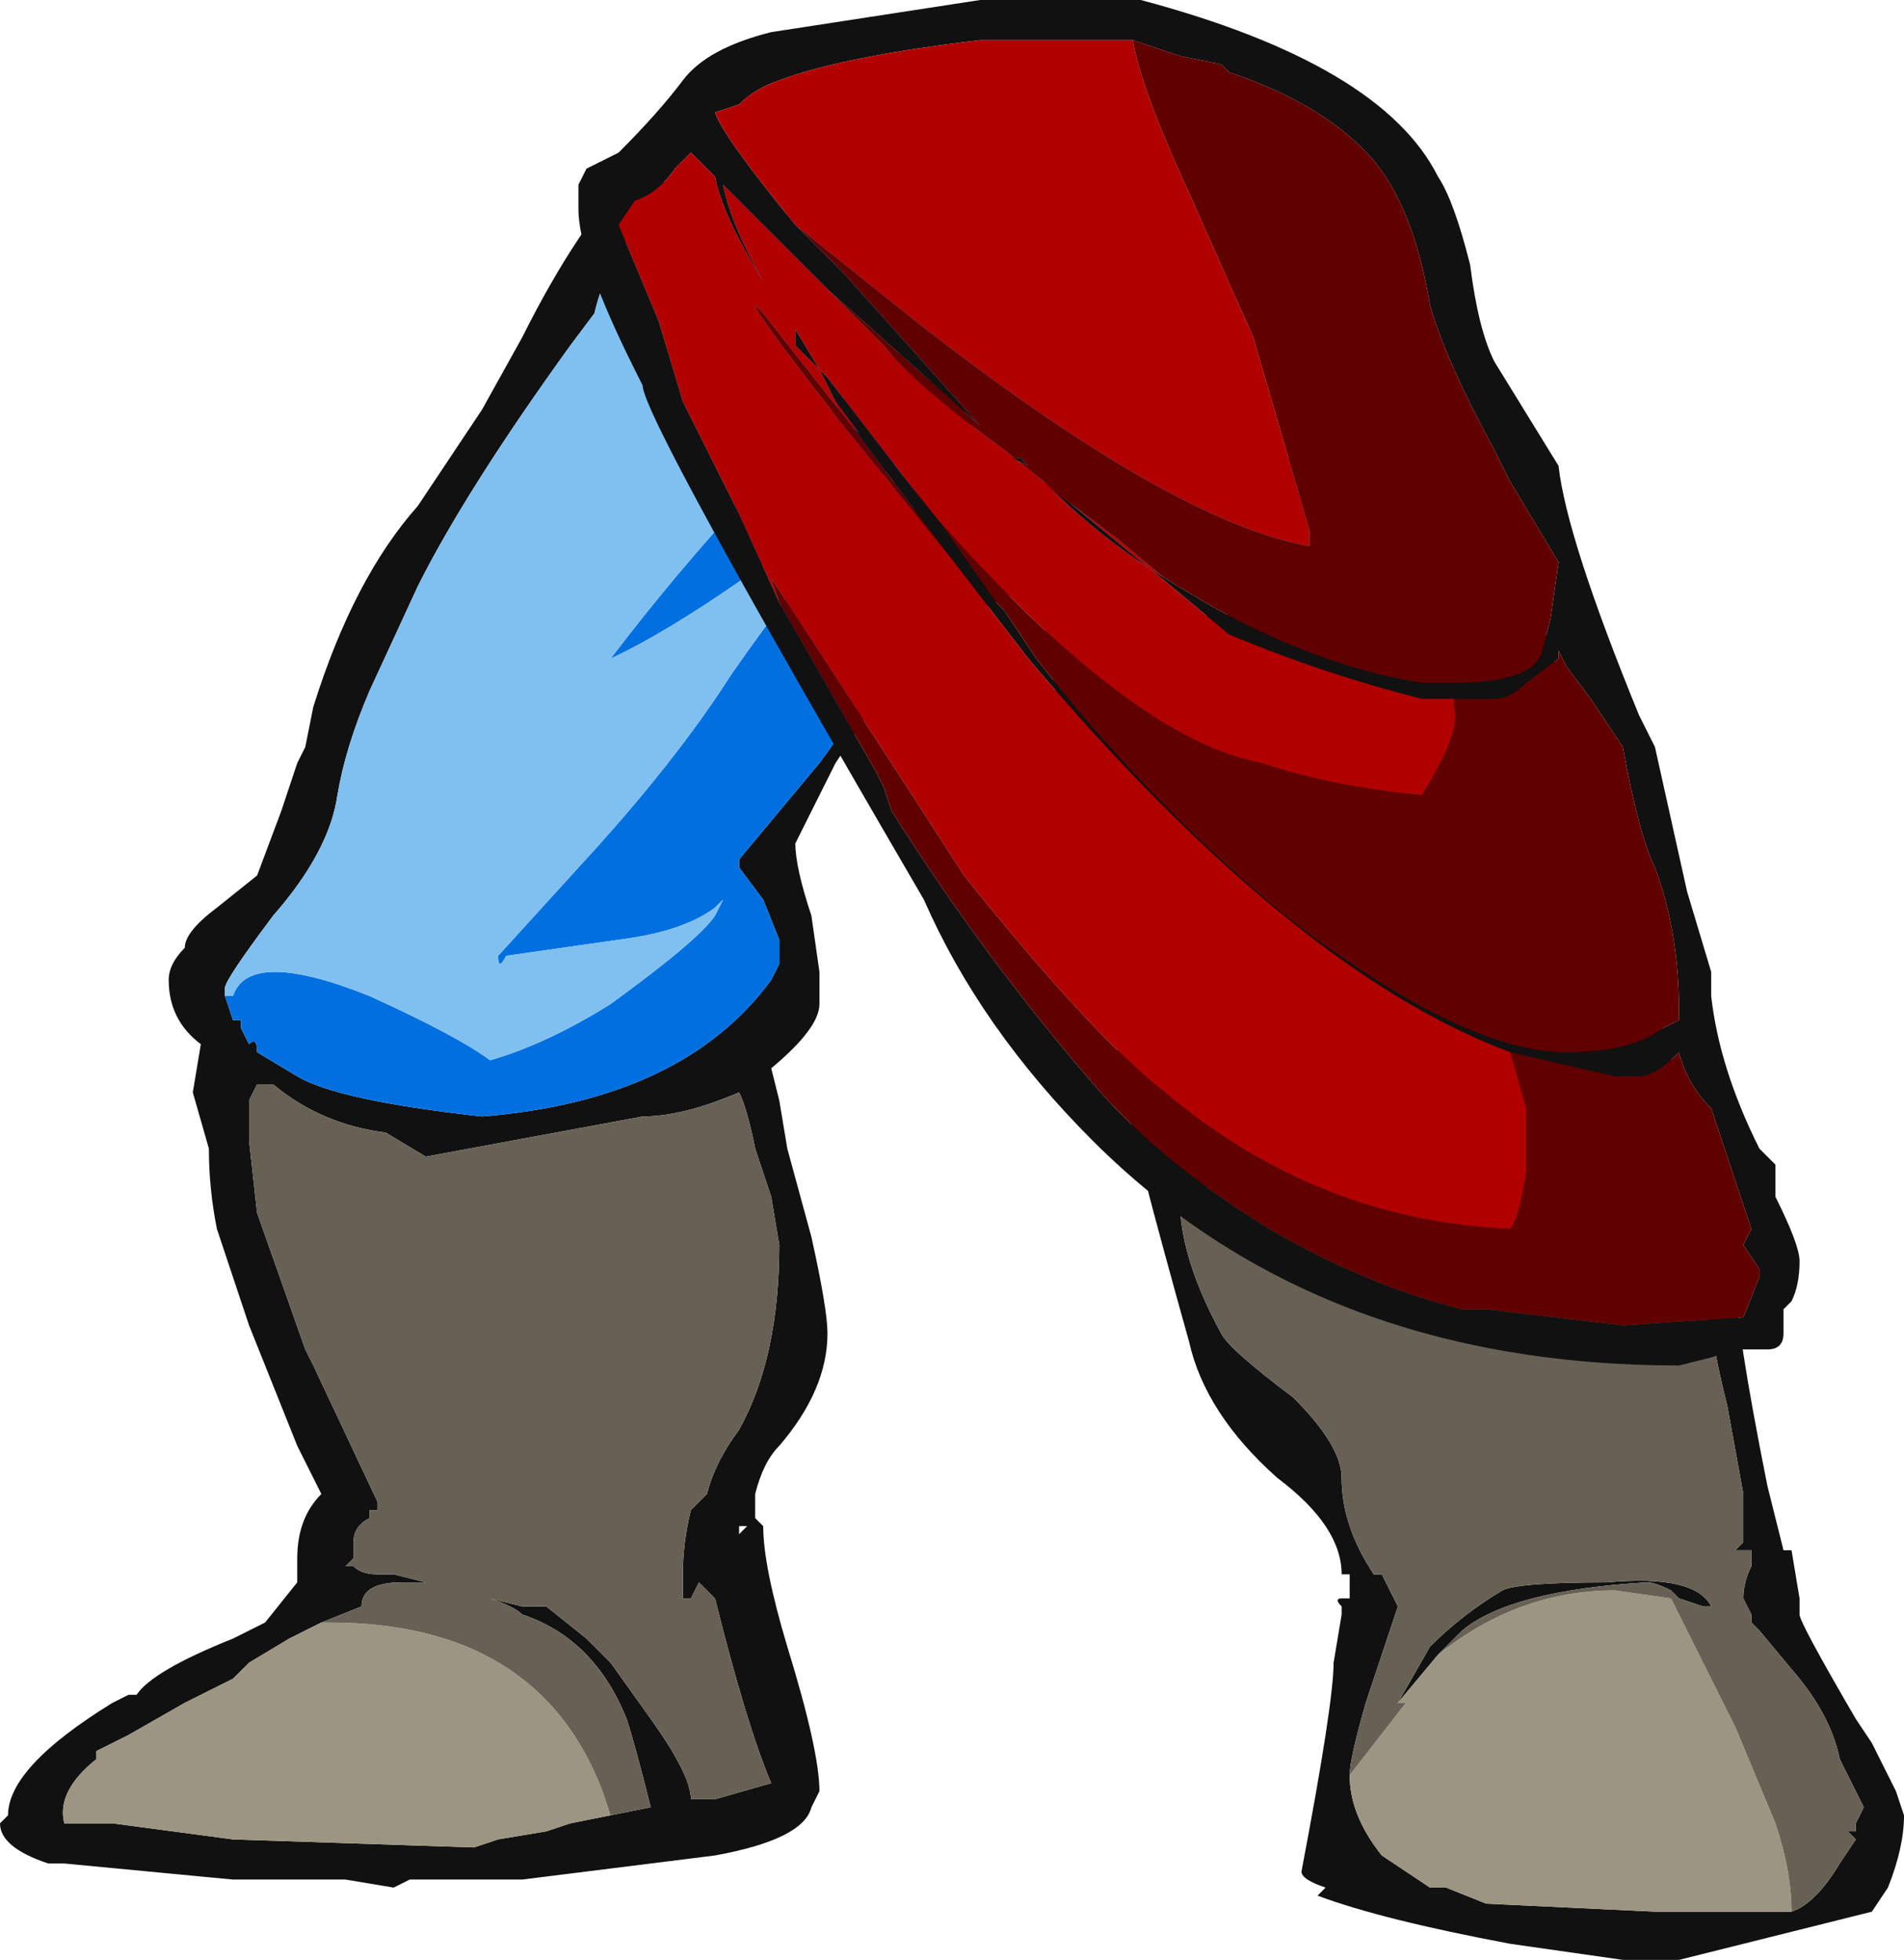 <?xml version="1.0" encoding="UTF-8" standalone="no"?>
<svg xmlns:ffdec="https://www.free-decompiler.com/flash" xmlns:xlink="http://www.w3.org/1999/xlink" ffdec:objectType="shape" height="12.2px" width="11.85px" xmlns="http://www.w3.org/2000/svg">
  <g transform="matrix(1.0, 0.0, 0.0, 1.0, 4.3, 6.15)">
    <path d="M2.2 -2.55 L1.4 -2.15 0.9 -1.4 0.65 -0.9 Q0.65 -0.75 0.75 -0.45 L0.8 -0.1 0.8 0.1 Q0.8 0.25 0.5 0.5 L0.55 0.7 0.6 1.0 0.75 1.55 Q0.85 2.0 0.85 2.15 0.85 2.5 0.55 2.85 0.45 2.95 0.4 3.15 L0.4 3.3 0.45 3.35 Q0.45 3.6 0.6 4.1 0.8 4.75 0.8 5.0 L0.75 5.1 Q0.7 5.3 0.15 5.4 L-1.05 5.55 -1.75 5.55 -1.85 5.6 -2.15 5.55 -2.85 5.55 -3.9 5.45 -4.0 5.45 Q-4.3 5.35 -4.3 5.2 L-4.25 5.15 Q-4.25 4.85 -3.6 4.45 L-3.5 4.4 -3.45 4.4 Q-3.35 4.25 -2.85 4.05 L-2.65 3.95 -2.45 3.7 -2.45 3.55 Q-2.45 3.3 -2.3 3.15 L-2.45 2.85 -2.75 2.1 -2.95 1.5 Q-3.0 1.25 -3.0 1.0 L-3.1 0.65 -3.05 0.35 Q-3.25 0.2 -3.25 -0.05 -3.25 -0.15 -3.15 -0.25 -3.15 -0.35 -2.95 -0.5 L-2.7 -0.7 -2.55 -1.1 -2.45 -1.4 -2.4 -1.5 -2.35 -1.75 Q-2.1 -2.55 -1.7 -3.0 L-1.3 -3.6 -1.05 -4.05 Q-0.7 -4.75 -0.35 -5.1 L5.25 -2.55 0.0 -5.1 Q-0.5 -4.65 -0.6 -4.2 L-0.75 -4.0 Q-1.4 -3.1 -1.7 -2.5 L-2.0 -1.85 Q-2.15 -1.5 -2.2 -1.2 -2.25 -0.85 -2.6 -0.45 -2.9 -0.05 -2.9 0.0 L-2.9 0.05 -2.85 0.2 -2.8 0.2 -2.8 0.25 -2.75 0.35 Q-2.7 0.3 -2.7 0.4 L-2.45 0.55 Q-2.2 0.7 -1.3 0.8 -0.05 0.7 0.5 -0.05 L0.55 -0.15 0.55 -0.3 0.45 -0.55 0.3 -0.75 0.3 -0.8 0.8 -1.4 Q1.25 -2.0 1.25 -2.45 L1.45 -3.25 1.45 -3.4 1.3 -3.95 1.35 -3.9 1.7 -3.6 2.2 -2.55 M5.25 -2.45 L6.5 1.8 Q6.5 2.1 6.7 3.1 L6.8 3.5 6.85 3.5 6.9 3.8 6.9 3.9 Q6.9 3.95 7.25 4.55 L7.35 4.7 7.5 5.0 7.55 5.15 Q7.55 5.35 7.45 5.6 L7.35 5.75 6.15 6.05 5.8 6.05 5.1 5.95 Q4.3 5.8 3.9 5.65 L3.95 5.6 Q3.8 5.55 3.8 5.5 4.0 4.45 4.0 4.2 L4.05 3.9 4.05 3.85 Q4.0 3.8 4.05 3.8 L4.1 3.8 4.1 3.65 4.05 3.65 Q4.05 3.35 3.65 3.05 3.2 2.65 3.1 2.2 2.75 0.95 2.7 0.65 L2.2 -2.25 5.25 -2.45 M7.2 4.9 L7.15 4.8 Q7.1 4.55 6.9 4.3 L6.65 4.0 6.6 3.95 6.6 3.9 6.55 3.8 Q6.55 3.7 6.6 3.6 L6.6 3.5 6.5 3.5 6.55 3.45 6.55 3.15 6.45 2.6 Q6.35 2.2 6.35 2.05 L3.05 1.2 Q3.0 1.6 3.3 2.15 3.35 2.25 3.75 2.55 4.05 2.85 4.05 3.05 4.05 3.35 4.25 3.65 L4.3 3.65 4.4 3.85 4.2 4.45 Q4.1 4.8 4.1 4.9 4.1 5.15 4.3 5.4 L4.6 5.6 4.7 5.6 4.95 5.7 6.0 5.75 6.85 5.75 Q7.0 5.7 7.15 5.45 L7.25 5.3 7.2 5.25 7.25 5.25 7.25 5.2 7.3 5.1 Q7.25 5.0 7.2 4.9 M4.4 4.45 L4.6 4.1 Q4.8 3.9 5.05 3.75 5.15 3.7 5.7 3.7 6.25 3.65 6.35 3.85 L6.3 3.85 6.15 3.8 6.1 3.75 Q6.0 3.7 5.95 3.7 5.1 3.75 4.8 4.0 L4.65 4.15 4.4 4.45 M-0.5 5.15 L-0.25 5.1 Q-0.35 4.7 -0.4 4.55 -0.6 4.05 -1.05 3.9 -1.1 3.85 -1.25 3.8 L-1.05 3.85 -0.9 3.85 -0.65 4.05 -0.5 4.2 -0.25 4.55 Q0.0 4.9 0.0 5.05 L0.15 5.05 0.5 4.95 Q0.35 4.6 0.15 3.8 L0.05 3.7 0.0 3.8 -0.05 3.8 -0.05 3.65 Q-0.05 3.45 0.0 3.25 L0.1 3.15 Q0.15 2.95 0.3 2.75 0.55 2.3 0.55 1.6 L0.5 1.3 0.4 1.0 Q0.35 0.75 0.3 0.65 -0.05 0.8 -0.3 0.8 L-1.65 1.05 -1.9 0.9 Q-2.3 0.85 -2.6 0.6 L-2.7 0.6 -2.75 0.7 -2.75 0.95 -2.7 1.4 -2.4 2.25 -2.35 2.35 -1.95 3.2 -1.95 3.25 -2.0 3.25 -2.0 3.3 Q-2.1 3.35 -2.1 3.45 L-2.1 3.55 -2.15 3.6 -2.1 3.6 Q-2.05 3.65 -1.95 3.65 L-1.85 3.65 -1.65 3.7 -1.8 3.7 Q-2.05 3.7 -2.05 3.85 L-2.3 3.95 -2.5 4.05 -2.75 4.2 -2.85 4.3 -3.15 4.45 -3.5 4.65 -3.7 4.75 -3.7 4.8 Q-3.95 5.0 -3.9 5.2 L-3.6 5.2 -2.85 5.3 -1.35 5.35 -1.2 5.3 -0.9 5.25 -0.75 5.2 -0.5 5.15 M0.3 3.4 L0.35 3.35 0.3 3.35 0.3 3.4" fill="#111111" fill-rule="evenodd" stroke="none"/>
    <path d="M4.1 4.9 L4.45 4.45 4.4 4.45 4.65 4.15 Q5.15 3.75 5.75 3.75 L6.1 3.8 6.5 4.6 6.75 5.2 Q6.85 5.5 6.85 5.75 L6.0 5.75 4.95 5.7 4.7 5.6 4.6 5.6 4.3 5.4 Q4.1 5.15 4.1 4.9 M7.3 5.1 L7.2 4.9 Q7.25 5.0 7.3 5.1 M-2.3 3.95 L-2.25 3.95 Q-0.95 3.95 -0.55 5.0 L-0.5 5.15 -0.75 5.2 -0.9 5.25 -1.2 5.3 -1.35 5.35 -2.85 5.3 -3.6 5.2 -3.9 5.2 Q-3.95 5.0 -3.7 4.8 L-3.7 4.75 -3.5 4.65 -3.15 4.45 -2.85 4.3 -2.75 4.2 -2.5 4.05 -2.3 3.95" fill="#9c9581" fill-rule="evenodd" stroke="none"/>
    <path d="M4.1 4.9 Q4.1 4.8 4.2 4.45 L4.4 3.85 4.3 3.65 4.25 3.65 Q4.05 3.35 4.05 3.05 4.05 2.85 3.75 2.55 3.35 2.25 3.3 2.15 3.0 1.6 3.05 1.2 L6.35 2.05 Q6.35 2.2 6.45 2.6 L6.55 3.15 6.55 3.45 6.5 3.5 6.6 3.5 6.6 3.6 Q6.55 3.7 6.55 3.8 L6.6 3.9 6.6 3.95 6.65 4.0 6.9 4.3 Q7.1 4.55 7.15 4.8 L7.2 4.9 7.3 5.1 7.25 5.2 7.25 5.25 7.2 5.25 7.25 5.3 7.15 5.45 Q7.0 5.7 6.85 5.75 6.85 5.5 6.75 5.2 L6.5 4.6 6.1 3.8 5.75 3.75 Q5.15 3.75 4.65 4.15 L4.8 4.0 Q5.1 3.75 5.95 3.7 6.0 3.7 6.1 3.75 L6.15 3.8 6.3 3.85 6.35 3.85 Q6.25 3.65 5.7 3.7 5.15 3.7 5.05 3.75 4.8 3.9 4.6 4.1 L4.4 4.45 4.45 4.45 4.1 4.9 M-2.3 3.95 L-2.05 3.85 Q-2.05 3.7 -1.8 3.7 L-1.65 3.7 -1.85 3.65 -1.95 3.65 Q-2.05 3.65 -2.1 3.6 L-2.15 3.6 -2.1 3.55 -2.1 3.45 Q-2.1 3.35 -2.0 3.3 L-2.0 3.25 -1.95 3.25 -1.95 3.2 -2.35 2.35 -2.4 2.25 -2.7 1.4 -2.75 0.95 -2.75 0.7 -2.7 0.6 -2.6 0.6 Q-2.3 0.85 -1.9 0.9 L-1.65 1.05 -0.3 0.8 Q-0.05 0.8 0.3 0.65 0.35 0.75 0.4 1.0 L0.5 1.3 0.55 1.6 Q0.55 2.3 0.3 2.75 0.15 2.95 0.1 3.15 L0.0 3.25 Q-0.05 3.45 -0.05 3.65 L-0.05 3.8 0.0 3.8 0.05 3.7 0.15 3.8 Q0.35 4.6 0.5 4.95 L0.15 5.05 0.0 5.05 Q0.0 4.9 -0.25 4.55 L-0.5 4.2 -0.65 4.05 -0.9 3.85 -1.05 3.85 -1.25 3.8 Q-1.1 3.85 -1.05 3.9 -0.6 4.05 -0.4 4.55 -0.35 4.7 -0.25 5.1 L-0.5 5.15 -0.55 5.0 Q-0.95 3.95 -2.25 3.95 L-2.3 3.95" fill="#666154" fill-rule="evenodd" stroke="none"/>
    <path d="M1.7 -3.6 L1.35 -3.9 1.7 -3.6 M1.3 -3.95 L1.45 -3.4 Q0.15 -2.35 -0.5 -2.05 0.3 -3.1 1.25 -3.95 L1.3 -3.95 M1.45 -3.25 L1.25 -2.45 Q1.25 -2.0 0.8 -1.4 L0.3 -0.8 0.3 -0.75 0.45 -0.55 0.55 -0.3 0.55 -0.15 0.5 -0.05 Q-0.05 0.7 -1.3 0.8 -2.2 0.7 -2.45 0.55 L-2.7 0.4 Q-2.7 0.3 -2.75 0.35 L-2.8 0.25 -2.8 0.2 -2.85 0.2 -2.9 0.05 -2.85 0.05 Q-2.75 -0.25 -2.0 0.05 -1.45 0.3 -1.25 0.45 -0.9 0.35 -0.5 0.1 0.05 -0.3 0.15 -0.45 L0.2 -0.55 0.15 -0.5 Q-0.05 -0.35 -0.45 -0.3 L-1.15 -0.2 Q-1.2 -0.1 -1.2 -0.2 L-0.7 -0.75 Q-0.1 -1.4 0.25 -1.95 1.05 -3.1 1.45 -3.25" fill="#0070e0" fill-rule="evenodd" stroke="none"/>
    <path d="M5.25 -2.55 L2.2 -2.55 1.7 -3.6 1.35 -3.9 1.3 -3.95 1.25 -3.95 Q0.3 -3.1 -0.5 -2.05 0.15 -2.35 1.45 -3.4 L1.45 -3.25 Q1.05 -3.1 0.25 -1.95 -0.1 -1.4 -0.7 -0.75 L-1.2 -0.2 Q-1.2 -0.1 -1.15 -0.2 L-0.45 -0.3 Q-0.05 -0.35 0.15 -0.5 L0.2 -0.55 0.15 -0.45 Q0.05 -0.3 -0.5 0.1 -0.9 0.35 -1.25 0.45 -1.45 0.3 -2.0 0.05 -2.75 -0.25 -2.85 0.05 L-2.9 0.05 -2.9 0.0 Q-2.9 -0.05 -2.6 -0.45 -2.25 -0.85 -2.2 -1.2 -2.15 -1.5 -2.0 -1.85 L-1.7 -2.5 Q-1.4 -3.1 -0.75 -4.0 L-0.6 -4.2 Q-0.5 -4.65 0.0 -5.1 L5.25 -2.55 M2.2 -2.25 L5.25 -2.45 2.2 -2.25" fill="#80c0f0" fill-rule="evenodd" stroke="none"/>
    <path d="M5.0 -3.9 L5.4 -3.25 Q5.45 -2.8 5.9 -1.7 L6.0 -1.5 6.2 -0.6 6.35 -0.1 6.35 0.05 Q6.4 0.5 6.65 1.0 L6.75 1.1 6.75 1.3 Q6.9 1.6 6.9 1.7 6.9 1.85 6.85 1.95 L6.8 2.0 6.8 2.15 Q6.8 2.25 6.7 2.25 L6.5 2.25 6.35 2.3 6.15 2.35 Q3.9 2.35 2.5 0.95 1.8 0.25 1.45 -0.55 -0.3 -3.55 -0.3 -3.75 L-0.35 -3.85 Q-0.7 -4.55 -0.7 -4.85 L-0.7 -5.0 -0.65 -5.1 -0.45 -5.2 Q-0.2 -5.45 -0.05 -5.65 0.1 -5.85 0.5 -5.95 L1.8 -6.15 2.8 -6.15 Q4.3 -5.75 4.65 -5.05 4.75 -4.9 4.85 -4.5 4.9 -4.1 5.0 -3.9 M2.75 -5.9 L1.8 -5.9 Q0.95 -5.8 0.55 -5.65 0.4 -5.6 0.3 -5.5 L0.15 -5.45 Q0.2 -5.3 0.65 -4.75 L0.95 -4.45 1.8 -3.5 0.85 -4.35 0.2 -5.0 Q0.25 -4.75 0.45 -4.4 0.2 -4.8 0.15 -5.05 L0.0 -5.2 -0.1 -5.1 Q-0.2 -4.95 -0.35 -4.9 L-0.45 -4.75 -0.2 -4.15 -0.05 -3.65 0.3 -2.95 0.55 -2.4 1.15 -1.35 1.2 -1.25 1.25 -1.1 Q1.85 -0.15 2.55 0.65 2.95 1.1 3.6 1.5 4.2 1.85 4.8 2.0 L4.95 2.0 5.8 2.1 6.55 2.05 6.65 1.8 6.65 1.75 6.55 1.6 6.6 1.5 6.35 0.75 Q6.2 0.6 6.15 0.4 6.0 0.55 5.9 0.55 L5.75 0.55 5.1 0.4 Q3.75 -0.1 2.1 -2.05 L1.6 -2.7 1.0 -3.5 1.05 -3.45 0.9 -3.65 0.8 -3.85 0.65 -4.0 0.65 -4.1 0.8 -3.85 0.85 -3.8 1.35 -3.15 1.55 -2.9 1.9 -2.4 1.95 -2.35 2.15 -2.05 Q2.85 -1.15 3.7 -0.45 4.8 0.4 5.45 0.4 5.85 0.4 6.05 0.25 L6.15 0.2 6.15 0.15 Q6.15 -0.35 6.0 -0.75 5.9 -0.95 5.8 -1.5 L5.6 -1.8 5.45 -2.0 5.4 -2.1 5.4 -2.05 5.2 -1.9 Q5.1 -1.8 5.0 -1.8 L4.75 -1.8 4.55 -1.8 Q3.95 -1.95 3.35 -2.2 L3.05 -2.45 2.2 -3.15 2.1 -3.25 2.0 -3.3 2.05 -3.3 2.25 -3.1 Q2.55 -2.8 2.95 -2.55 L3.2 -2.4 Q3.9 -2.0 4.55 -1.9 L4.75 -1.9 Q5.25 -1.9 5.3 -2.1 L5.35 -2.3 5.4 -2.65 5.1 -3.15 5.0 -3.35 Q4.7 -3.9 4.6 -4.25 4.5 -4.85 4.25 -5.15 3.95 -5.5 3.35 -5.7 L3.3 -5.75 3.05 -5.8 2.75 -5.9" fill="#111111" fill-rule="evenodd" stroke="none"/>
    <path d="M2.75 -5.9 Q2.8 -5.6 3.1 -4.95 L3.5 -4.05 3.85 -2.85 3.85 -2.75 Q3.0 -2.9 1.4 -4.15 L0.65 -4.75 Q0.2 -5.3 0.15 -5.45 L0.3 -5.5 Q0.4 -5.6 0.55 -5.65 0.95 -5.8 1.8 -5.9 L2.75 -5.9 M0.85 -4.35 L1.2 -4.0 Q1.4 -3.75 1.95 -3.35 L2.2 -3.15 3.05 -2.45 3.35 -2.2 Q3.95 -1.95 4.55 -1.8 L4.75 -1.8 4.75 -1.75 Q4.8 -1.6 4.55 -1.2 4.0 -1.25 3.55 -1.4 2.75 -1.55 1.55 -2.9 L1.35 -3.15 0.85 -3.8 0.8 -3.85 0.65 -4.1 0.65 -4.0 0.8 -3.85 0.9 -3.65 1.05 -3.45 1.0 -3.5 0.45 -4.2 0.4 -4.25 Q0.4 -4.2 0.95 -3.5 L1.6 -2.7 2.1 -2.05 Q3.75 -0.1 5.1 0.4 L5.2 0.75 5.2 1.15 Q5.15 1.45 5.1 1.5 3.9 1.45 2.95 0.65 2.5 0.3 1.7 -0.7 1.25 -1.4 0.5 -2.55 L0.55 -2.4 0.3 -2.95 -0.05 -3.65 -0.2 -4.15 -0.45 -4.75 -0.35 -4.9 Q-0.2 -4.95 -0.1 -5.1 L0.0 -5.2 0.15 -5.05 Q0.2 -4.8 0.45 -4.4 0.25 -4.75 0.2 -5.0 L0.85 -4.35 M2.25 -3.1 L2.65 -2.8 2.95 -2.55 Q2.55 -2.8 2.25 -3.1 M4.95 2.0 L4.8 2.0 4.95 2.0" fill="#b00000" fill-rule="evenodd" stroke="none"/>
    <path d="M0.65 -4.75 L1.4 -4.15 Q3.0 -2.9 3.85 -2.75 L3.85 -2.85 3.5 -4.05 3.1 -4.95 Q2.8 -5.6 2.75 -5.9 L3.05 -5.8 3.3 -5.75 3.35 -5.7 Q3.95 -5.5 4.25 -5.15 4.5 -4.85 4.6 -4.25 4.7 -3.9 5.0 -3.35 L5.1 -3.15 5.4 -2.65 5.35 -2.3 5.3 -2.1 Q5.25 -1.9 4.75 -1.9 L4.55 -1.9 Q3.9 -2.0 3.2 -2.4 L2.95 -2.55 2.65 -2.8 2.25 -3.1 2.05 -3.3 2.0 -3.3 2.1 -3.25 2.2 -3.15 1.95 -3.35 Q1.4 -3.75 1.2 -4.0 L0.85 -4.35 1.8 -3.5 0.95 -4.45 0.65 -4.75 M1.0 -3.5 L1.6 -2.7 0.95 -3.5 Q0.4 -4.2 0.4 -4.25 L0.45 -4.2 1.0 -3.5 M5.1 0.4 L5.75 0.55 5.9 0.55 Q6.0 0.55 6.15 0.4 6.2 0.6 6.35 0.75 L6.6 1.5 6.55 1.6 6.65 1.75 6.65 1.8 6.55 2.05 5.8 2.1 4.95 2.0 4.8 2.0 Q4.2 1.85 3.6 1.5 2.95 1.1 2.55 0.65 1.85 -0.15 1.25 -1.1 L1.2 -1.25 1.15 -1.35 0.55 -2.4 0.5 -2.55 Q1.25 -1.4 1.7 -0.7 2.5 0.3 2.95 0.65 3.9 1.45 5.1 1.5 5.15 1.45 5.2 1.15 L5.2 0.75 5.1 0.4 M4.75 -1.8 L5.0 -1.8 Q5.1 -1.8 5.2 -1.9 L5.4 -2.05 5.4 -2.1 5.45 -2.0 5.6 -1.8 5.8 -1.5 Q5.9 -0.95 6.0 -0.75 6.15 -0.35 6.15 0.15 L6.15 0.2 6.05 0.25 Q5.85 0.4 5.45 0.4 4.8 0.4 3.7 -0.45 2.85 -1.15 2.15 -2.05 L1.95 -2.35 1.9 -2.4 1.55 -2.9 Q2.75 -1.55 3.55 -1.4 4.0 -1.25 4.55 -1.2 4.8 -1.6 4.75 -1.75 L4.75 -1.8" fill="#600000" fill-rule="evenodd" stroke="none"/>
  </g>
</svg>
